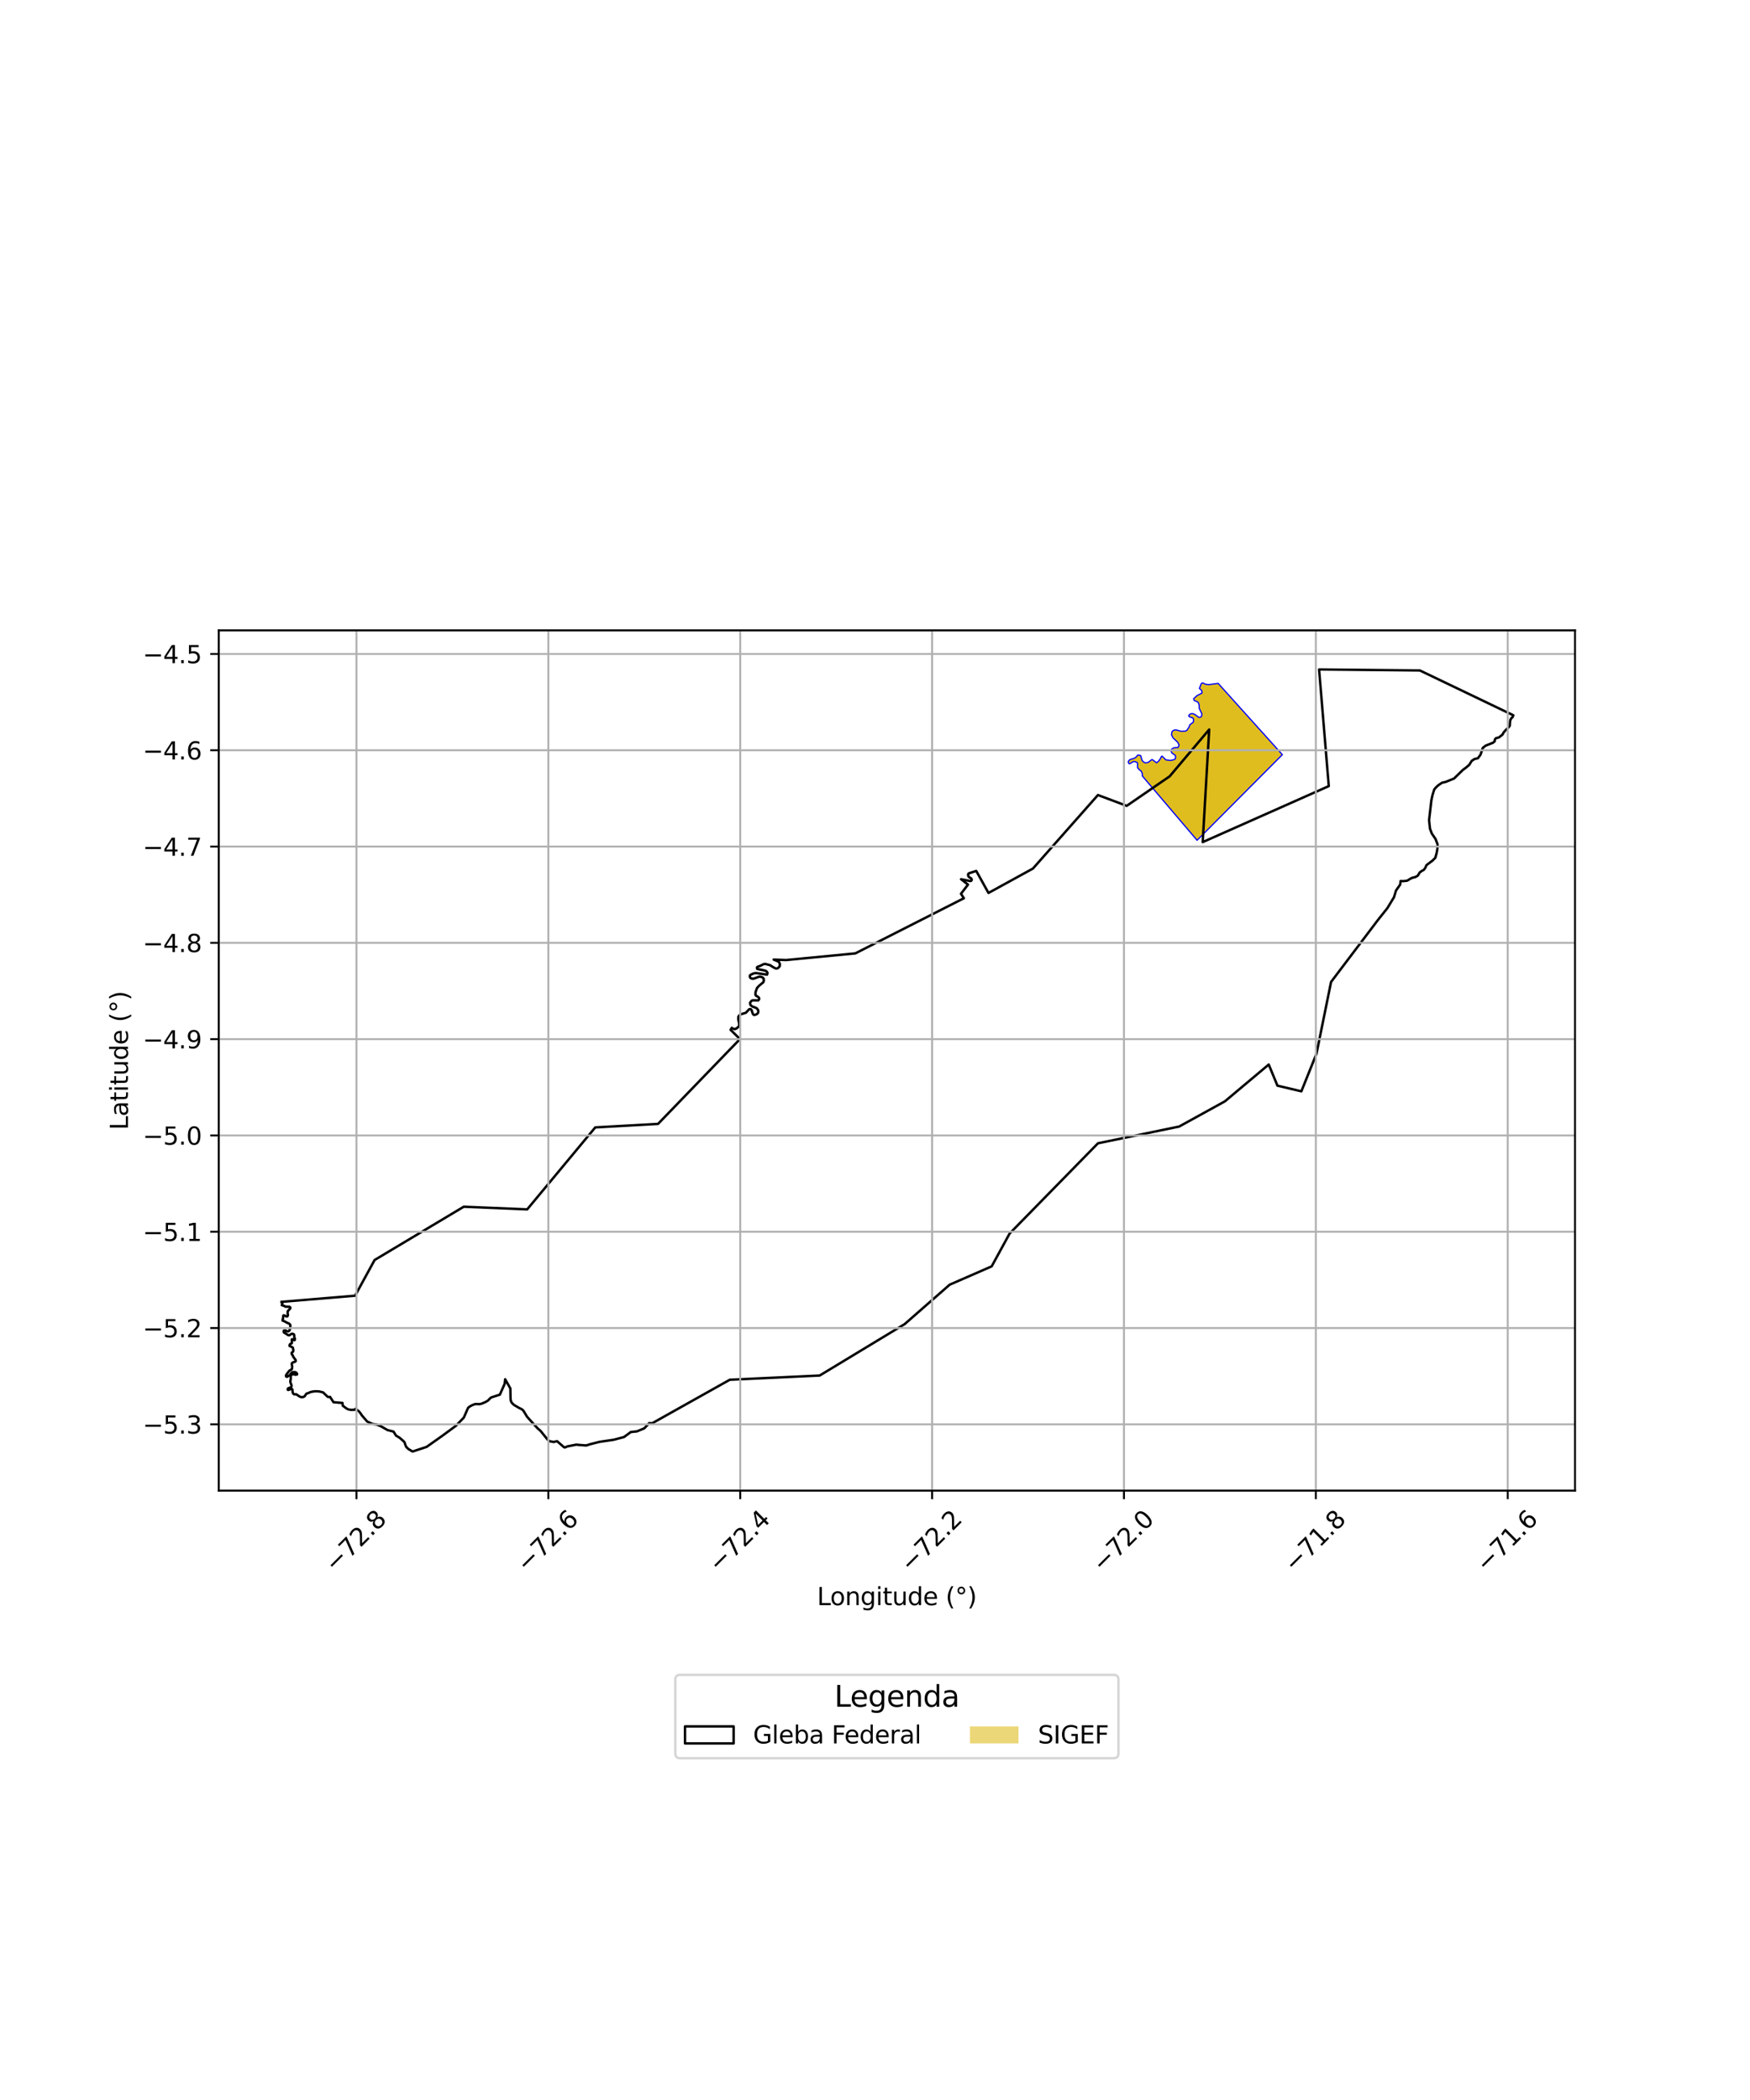 <?xml version="1.0" encoding="utf-8" standalone="no"?>
<!DOCTYPE svg PUBLIC "-//W3C//DTD SVG 1.1//EN"
  "http://www.w3.org/Graphics/SVG/1.1/DTD/svg11.dtd">
<svg xmlns:xlink="http://www.w3.org/1999/xlink" width="720pt" height="864pt" viewBox="0 0 720 864" xmlns="http://www.w3.org/2000/svg" version="1.1">
 <defs>
  <style type="text/css">*{stroke-linejoin: round; stroke-linecap: butt}</style>
 </defs>
 <g id="figure_1">
  <g id="patch_1">
   <path d="M 0 864 
L 720 864 
L 720 0 
L 0 0 
z
" style="fill: #ffffff"/>
  </g>
  <g id="axes_1">
   <g id="patch_2">
    <path d="M 90 613.292 
L 648 613.292 
L 648 259.348 
L 90 259.348 
z
" style="fill: #ffffff"/>
   </g>
   <g id="PatchCollection_1">
    <defs>
     <path id="mc83c82fac4" d="M 494.774 -583.103 
L 495.903 -582.499 
L 497.394 -582.335 
L 501.185 -582.842 
L 527.598 -553.508 
L 492.513 -518.283 
L 469.954 -544.779 
L 470.015 -545.608 
L 469.507 -546.756 
L 468.759 -547.285 
L 468.031 -548.112 
L 468.034 -549.998 
L 467.716 -550.355 
L 466.922 -550.658 
L 466.31 -550.646 
L 465.729 -550.347 
L 465.032 -549.864 
L 464.788 -549.801 
L 464.46 -549.836 
L 464.21 -550.43 
L 464.323 -550.904 
L 464.844 -551.45 
L 465.698 -551.749 
L 466.673 -552.017 
L 467.226 -552.354 
L 468.174 -553.388 
L 469.316 -553.123 
L 469.874 -551.162 
L 470.349 -550.604 
L 471.151 -550.153 
L 472.316 -550.28 
L 473.79 -551.427 
L 474.146 -551.461 
L 475.877 -550.147 
L 476.641 -550.811 
L 477.336 -551.749 
L 477.838 -552.747 
L 478.086 -552.915 
L 479.697 -551.36 
L 481.624 -551.118 
L 483.109 -551.491 
L 483.562 -551.829 
L 483.688 -552.513 
L 483.558 -553.195 
L 482.101 -554.254 
L 481.77 -555.114 
L 482.09 -555.848 
L 482.889 -556.316 
L 484.742 -556.513 
L 485.114 -557.442 
L 484.553 -558.598 
L 482.584 -560.451 
L 481.961 -561.734 
L 482.209 -563.007 
L 482.767 -563.491 
L 483.724 -563.726 
L 485.88 -563.149 
L 487.701 -563.191 
L 488.26 -563.469 
L 489.175 -564.814 
L 489.544 -565.828 
L 490.97 -566.892 
L 491.086 -568.057 
L 490.718 -568.604 
L 489.256 -569.144 
L 489.058 -569.511 
L 489.34 -569.967 
L 489.919 -570.352 
L 490.747 -570.406 
L 491.679 -570.014 
L 493.24 -568.829 
L 494.035 -568.974 
L 494.392 -569.432 
L 494.433 -570.419 
L 493.416 -572.509 
L 493.371 -573.883 
L 493.088 -574.8 
L 492.75 -575.2 
L 491.283 -575.811 
L 491.098 -576.533 
L 492.497 -577.809 
L 494.532 -578.864 
L 494.446 -579.858 
L 493.47 -580.767 
L 494.252 -582.768 
L 494.774 -583.103 
" style="stroke: #0000ff; stroke-width: 0.5"/>
    </defs>
    <g clip-path="url(#p1babfe13f8)">
     <use xlink:href="#mc83c82fac4" x="0" y="864" style="fill: #e0bd1f; stroke: #0000ff; stroke-width: 0.5"/>
    </g>
   </g>
   <g id="PatchCollection_2">
    <path d="M 115.364 535.653 
L 146.099 533.093 
L 154.126 518.399 
L 190.807 496.478 
L 216.901 497.571 
L 244.907 463.85 
L 270.729 462.409 
L 304.448 427.501 
L 300.592 423.717 
L 301.093 422.86 
L 301.463 423.188 
L 301.955 423.351 
L 302.392 423.377 
L 302.964 423.169 
L 303.889 422.409 
L 304.093 422.051 
L 304.144 421.213 
L 303.782 419.497 
L 303.778 418.329 
L 304.172 417.75 
L 304.961 417.266 
L 306.897 416.668 
L 308.202 415.248 
L 308.584 415.136 
L 308.911 415.231 
L 309.172 415.477 
L 309.779 417.234 
L 310.258 417.603 
L 311.083 417.397 
L 311.566 417.103 
L 311.838 416.8 
L 311.96 416.428 
L 311.943 415.631 
L 311.408 414.878 
L 310.888 414.605 
L 309.494 414.088 
L 309.001 413.719 
L 308.713 413.363 
L 308.574 412.649 
L 308.764 412.319 
L 309.239 411.726 
L 309.716 411.559 
L 311.968 411.592 
L 312.321 411.137 
L 312.347 410.821 
L 312.237 410.464 
L 311.799 410.095 
L 310.978 409.603 
L 310.813 409.233 
L 310.85 408.202 
L 311.456 406.495 
L 312.191 405.669 
L 314.109 404.067 
L 314.257 403.352 
L 314.172 402.597 
L 313.692 402.104 
L 312.79 401.805 
L 312.258 401.862 
L 310.119 402.64 
L 309.395 402.647 
L 308.985 402.493 
L 308.671 402.247 
L 308.519 401.977 
L 308.517 401.382 
L 308.857 401.051 
L 310.083 400.469 
L 311.05 400.34 
L 315.571 400.984 
L 315.773 400.282 
L 315.498 399.789 
L 315.129 399.488 
L 314.596 399.298 
L 311.55 398.65 
L 311.442 398.386 
L 311.425 398.032 
L 311.67 397.77 
L 312.733 397.395 
L 314.204 396.661 
L 314.899 396.59 
L 316.867 397.118 
L 318.024 397.883 
L 319.055 398.428 
L 319.506 398.482 
L 319.983 398.37 
L 320.527 397.887 
L 320.812 397.46 
L 320.863 396.58 
L 320.464 395.771 
L 319.862 395.444 
L 318.304 394.804 
L 323.465 394.987 
L 351.899 392.25 
L 396.562 369.564 
L 395.38 367.714 
L 398.265 363.956 
L 395.414 361.737 
L 399.22 362.506 
L 399.593 362.364 
L 399.795 362.112 
L 399.73 361.61 
L 399.511 361.375 
L 398.683 360.861 
L 398.386 360.47 
L 398.289 359.811 
L 398.459 359.418 
L 398.77 359.26 
L 401.657 358.325 
L 406.688 367.388 
L 424.983 357.346 
L 451.726 327.098 
L 463.56 331.546 
L 481.212 319.423 
L 497.495 300.149 
L 494.823 346.474 
L 546.695 323.434 
L 542.714 275.436 
L 584.182 275.848 
L 622.636 294.295 
L 622.326 295.068 
L 621.786 295.531 
L 621.399 296.226 
L 621.242 297.232 
L 621.16 298.626 
L 620.62 299.321 
L 619.463 300.4 
L 618.613 301.404 
L 618.149 302.254 
L 616.684 303.41 
L 615.453 303.715 
L 614.99 304.333 
L 614.988 304.952 
L 614.293 305.569 
L 611.214 306.796 
L 610.058 307.721 
L 609.125 310.505 
L 608.043 311.972 
L 606.659 312.276 
L 605.503 313.046 
L 604.497 314.669 
L 603.34 315.671 
L 601.799 316.826 
L 598.25 320.297 
L 594.862 321.678 
L 593.246 322.059 
L 591.782 323.06 
L 590.779 323.985 
L 590.084 324.834 
L 589.384 327.076 
L 588.914 329.242 
L 587.961 337.445 
L 588.332 340.931 
L 589.093 342.947 
L 590.622 345.198 
L 591.459 347.369 
L 591.375 349.304 
L 591.061 351.006 
L 590.516 352.94 
L 589.435 354.019 
L 586.891 355.945 
L 586.425 357.027 
L 585.807 357.876 
L 584.959 358.337 
L 584.111 358.953 
L 583.337 360.267 
L 582.413 360.805 
L 580.951 361.186 
L 580.334 361.494 
L 578.947 362.34 
L 577.369 362.522 
L 576.256 362.484 
L 576.067 363.944 
L 574.362 366.387 
L 573.539 369.119 
L 570.818 373.619 
L 566.966 378.449 
L 547.632 404.011 
L 541.636 433.531 
L 535.418 449.001 
L 525.575 446.673 
L 521.994 437.98 
L 503.973 453.11 
L 485.142 463.493 
L 451.736 470.378 
L 415.371 507.532 
L 408.008 521.012 
L 390.72 528.56 
L 372.189 544.788 
L 337.249 565.931 
L 300.253 567.673 
L 268.326 585.574 
L 267.091 585.512 
L 265.07 587.665 
L 262.035 588.915 
L 259.547 589.17 
L 256.74 591.234 
L 252.554 592.347 
L 246.634 593.221 
L 242.737 594.214 
L 241.199 594.706 
L 238.416 594.504 
L 237.112 594.367 
L 233.403 595.095 
L 232.45 595.533 
L 232.116 595.475 
L 231.268 594.754 
L 229.244 592.975 
L 228.821 593.018 
L 227.846 593.267 
L 226.305 593.008 
L 225.682 592.701 
L 225.154 592.12 
L 222.409 588.72 
L 221.2 587.675 
L 220.094 586.488 
L 216.871 582.911 
L 215.345 580.4 
L 214.685 579.799 
L 213.6 579.28 
L 211.553 578.077 
L 210.756 577.373 
L 210.397 576.875 
L 210.134 576.171 
L 210.053 575.393 
L 209.974 571.238 
L 207.835 567.456 
L 207.64 569.317 
L 205.659 573.801 
L 202.608 574.781 
L 202.025 574.986 
L 201.495 575.462 
L 200.769 576.236 
L 199.803 576.807 
L 198.122 577.532 
L 197.249 577.709 
L 195.585 577.642 
L 194.234 578.136 
L 193.187 578.73 
L 192.56 579.269 
L 190.837 583.228 
L 187.552 586.629 
L 181.923 590.771 
L 175.525 595.292 
L 169.732 597.204 
L 167.951 596.114 
L 167.13 595.275 
L 166.727 594.344 
L 166.488 593.482 
L 166.047 592.96 
L 164.499 591.604 
L 163.428 590.92 
L 162.965 590.697 
L 161.917 589.007 
L 159.404 588.357 
L 156.943 586.935 
L 154.921 586.068 
L 153.283 585.854 
L 151.403 585.024 
L 150.987 584.764 
L 148.83 582.272 
L 148.653 581.948 
L 147.937 580.982 
L 147.592 580.594 
L 146.275 579.62 
L 145.803 580.063 
L 145.355 580.028 
L 144.481 580.081 
L 143.279 579.858 
L 142.541 579.481 
L 141.364 578.6 
L 141.021 578.366 
L 140.919 577.223 
L 137.207 576.906 
L 135.981 575.012 
L 135.799 574.709 
L 135.024 574.781 
L 134.599 574.482 
L 132.95 572.889 
L 132.217 572.694 
L 131.208 572.461 
L 129.69 572.411 
L 128.547 572.55 
L 127.676 572.763 
L 127.037 573.072 
L 126.102 573.367 
L 125.646 573.977 
L 125.336 574.481 
L 124.758 574.775 
L 124.234 574.841 
L 123.767 574.786 
L 123.31 574.597 
L 121.887 573.652 
L 121.023 573.67 
L 120.628 573.351 
L 120.445 572.986 
L 120.321 572.117 
L 120.365 571.811 
L 120.197 571.522 
L 119.711 571.326 
L 119.289 571.647 
L 118.593 571.873 
L 118.392 571.772 
L 118.378 571.467 
L 118.484 571.259 
L 118.74 571.1 
L 119.679 570.792 
L 119.966 570.348 
L 119.949 569.982 
L 119.475 568.702 
L 119.443 568.291 
L 119.608 567.512 
L 119.663 566.124 
L 119.874 565.65 
L 120.404 565.435 
L 121.011 565.448 
L 121.542 565.614 
L 122.193 565.505 
L 122.223 565.23 
L 121.888 564.743 
L 121.569 564.577 
L 121.14 564.502 
L 120.265 564.566 
L 120.004 564.75 
L 119.102 565.882 
L 118.073 566.465 
L 117.8 566.39 
L 117.647 566.146 
L 117.752 565.673 
L 118.597 564.495 
L 119.125 563.883 
L 119.927 563.469 
L 120.139 563.132 
L 120.226 562.232 
L 120.01 561.089 
L 120.206 560.722 
L 120.785 560.439 
L 121.342 560.275 
L 121.674 560 
L 121.689 559.756 
L 121.536 559.421 
L 120.622 558.173 
L 120.484 557.731 
L 119.966 557 
L 120.01 556.543 
L 120.449 556.236 
L 120.645 555.915 
L 120.689 555.488 
L 120.473 554.451 
L 119.881 554.087 
L 119.167 553.8 
L 119.106 553.556 
L 119.286 553.082 
L 119.498 552.929 
L 120.073 552.652 
L 120.083 551.035 
L 120.325 550.989 
L 120.522 551.064 
L 121.055 551.394 
L 121.251 551.336 
L 121.355 550.817 
L 121.096 550.223 
L 121.032 549.247 
L 120.849 548.928 
L 120.196 548.701 
L 119.772 548.885 
L 119.092 549.361 
L 118.682 549.377 
L 116.768 548.179 
L 116.69 547.63 
L 116.811 547.462 
L 117.22 547.353 
L 117.539 547.444 
L 117.979 547.698 
L 118.495 547.761 
L 118.828 547.668 
L 119.19 547.209 
L 119.488 545.546 
L 119.396 545.088 
L 119.152 544.738 
L 118.772 544.48 
L 118.15 544.238 
L 116.768 543.495 
L 116.263 543.349 
L 116.28 542.856 
L 116.427 542.585 
L 116.548 541.284 
L 116.654 541.177 
L 117.169 541.252 
L 117.686 541.585 
L 118.141 541.645 
L 118.413 541.339 
L 118.441 540.79 
L 118.349 540.454 
L 118.376 539.463 
L 119.056 538.759 
L 119.464 538.223 
L 119.432 537.918 
L 119.235 537.736 
L 118.961 537.645 
L 117.384 537.609 
L 117.065 537.347 
L 115.943 536.981 
L 116.214 536.096 
L 115.899 535.744 
L 115.364 535.653 
L 115.364 535.653 
" clip-path="url(#p1babfe13f8)" style="fill: none; stroke: #000000"/>
   </g>
   <g id="matplotlib.axis_1">
    <g id="xtick_1">
     <g id="line2d_1">
      <path d="M 146.655 613.292 
L 146.655 259.348 
" clip-path="url(#p1babfe13f8)" style="fill: none; stroke: #b0b0b0; stroke-width: 0.8; stroke-linecap: square"/>
     </g>
     <g id="line2d_2">
      <defs>
       <path id="m5944010291" d="M 0 0 
L 0 3.5 
" style="stroke: #000000; stroke-width: 0.8"/>
      </defs>
      <g>
       <use xlink:href="#m5944010291" x="146.655" y="613.292" style="stroke: #000000; stroke-width: 0.8"/>
      </g>
     </g>
     <g id="text_1">
      <!-- −72.8 -->
      <g transform="translate(137.771 647.335) rotate(-45) scale(0.1 -0.1)">
       <defs>
        <path id="DejaVuSans-2212" d="M 678 2272 
L 4684 2272 
L 4684 1741 
L 678 1741 
L 678 2272 
z
" transform="scale(0.016)"/>
        <path id="DejaVuSans-37" d="M 525 4666 
L 3525 4666 
L 3525 4397 
L 1831 0 
L 1172 0 
L 2766 4134 
L 525 4134 
L 525 4666 
z
" transform="scale(0.016)"/>
        <path id="DejaVuSans-32" d="M 1228 531 
L 3431 531 
L 3431 0 
L 469 0 
L 469 531 
Q 828 903 1448 1529 
Q 2069 2156 2228 2338 
Q 2531 2678 2651 2914 
Q 2772 3150 2772 3378 
Q 2772 3750 2511 3984 
Q 2250 4219 1831 4219 
Q 1534 4219 1204 4116 
Q 875 4013 500 3803 
L 500 4441 
Q 881 4594 1212 4672 
Q 1544 4750 1819 4750 
Q 2544 4750 2975 4387 
Q 3406 4025 3406 3419 
Q 3406 3131 3298 2873 
Q 3191 2616 2906 2266 
Q 2828 2175 2409 1742 
Q 1991 1309 1228 531 
z
" transform="scale(0.016)"/>
        <path id="DejaVuSans-2e" d="M 684 794 
L 1344 794 
L 1344 0 
L 684 0 
L 684 794 
z
" transform="scale(0.016)"/>
        <path id="DejaVuSans-38" d="M 2034 2216 
Q 1584 2216 1326 1975 
Q 1069 1734 1069 1313 
Q 1069 891 1326 650 
Q 1584 409 2034 409 
Q 2484 409 2743 651 
Q 3003 894 3003 1313 
Q 3003 1734 2745 1975 
Q 2488 2216 2034 2216 
z
M 1403 2484 
Q 997 2584 770 2862 
Q 544 3141 544 3541 
Q 544 4100 942 4425 
Q 1341 4750 2034 4750 
Q 2731 4750 3128 4425 
Q 3525 4100 3525 3541 
Q 3525 3141 3298 2862 
Q 3072 2584 2669 2484 
Q 3125 2378 3379 2068 
Q 3634 1759 3634 1313 
Q 3634 634 3220 271 
Q 2806 -91 2034 -91 
Q 1263 -91 848 271 
Q 434 634 434 1313 
Q 434 1759 690 2068 
Q 947 2378 1403 2484 
z
M 1172 3481 
Q 1172 3119 1398 2916 
Q 1625 2713 2034 2713 
Q 2441 2713 2670 2916 
Q 2900 3119 2900 3481 
Q 2900 3844 2670 4047 
Q 2441 4250 2034 4250 
Q 1625 4250 1398 4047 
Q 1172 3844 1172 3481 
z
" transform="scale(0.016)"/>
       </defs>
       <use xlink:href="#DejaVuSans-2212"/>
       <use xlink:href="#DejaVuSans-37" transform="translate(83.789 0)"/>
       <use xlink:href="#DejaVuSans-32" transform="translate(147.412 0)"/>
       <use xlink:href="#DejaVuSans-2e" transform="translate(211.035 0)"/>
       <use xlink:href="#DejaVuSans-38" transform="translate(242.822 0)"/>
      </g>
     </g>
    </g>
    <g id="xtick_2">
     <g id="line2d_3">
      <path d="M 225.6 613.292 
L 225.6 259.348 
" clip-path="url(#p1babfe13f8)" style="fill: none; stroke: #b0b0b0; stroke-width: 0.8; stroke-linecap: square"/>
     </g>
     <g id="line2d_4">
      <g>
       <use xlink:href="#m5944010291" x="225.6" y="613.292" style="stroke: #000000; stroke-width: 0.8"/>
      </g>
     </g>
     <g id="text_2">
      <!-- −72.6 -->
      <g transform="translate(216.717 647.335) rotate(-45) scale(0.1 -0.1)">
       <defs>
        <path id="DejaVuSans-36" d="M 2113 2584 
Q 1688 2584 1439 2293 
Q 1191 2003 1191 1497 
Q 1191 994 1439 701 
Q 1688 409 2113 409 
Q 2538 409 2786 701 
Q 3034 994 3034 1497 
Q 3034 2003 2786 2293 
Q 2538 2584 2113 2584 
z
M 3366 4563 
L 3366 3988 
Q 3128 4100 2886 4159 
Q 2644 4219 2406 4219 
Q 1781 4219 1451 3797 
Q 1122 3375 1075 2522 
Q 1259 2794 1537 2939 
Q 1816 3084 2150 3084 
Q 2853 3084 3261 2657 
Q 3669 2231 3669 1497 
Q 3669 778 3244 343 
Q 2819 -91 2113 -91 
Q 1303 -91 875 529 
Q 447 1150 447 2328 
Q 447 3434 972 4092 
Q 1497 4750 2381 4750 
Q 2619 4750 2861 4703 
Q 3103 4656 3366 4563 
z
" transform="scale(0.016)"/>
       </defs>
       <use xlink:href="#DejaVuSans-2212"/>
       <use xlink:href="#DejaVuSans-37" transform="translate(83.789 0)"/>
       <use xlink:href="#DejaVuSans-32" transform="translate(147.412 0)"/>
       <use xlink:href="#DejaVuSans-2e" transform="translate(211.035 0)"/>
       <use xlink:href="#DejaVuSans-36" transform="translate(242.822 0)"/>
      </g>
     </g>
    </g>
    <g id="xtick_3">
     <g id="line2d_5">
      <path d="M 304.546 613.292 
L 304.546 259.348 
" clip-path="url(#p1babfe13f8)" style="fill: none; stroke: #b0b0b0; stroke-width: 0.8; stroke-linecap: square"/>
     </g>
     <g id="line2d_6">
      <g>
       <use xlink:href="#m5944010291" x="304.546" y="613.292" style="stroke: #000000; stroke-width: 0.8"/>
      </g>
     </g>
     <g id="text_3">
      <!-- −72.4 -->
      <g transform="translate(295.662 647.335) rotate(-45) scale(0.1 -0.1)">
       <defs>
        <path id="DejaVuSans-34" d="M 2419 4116 
L 825 1625 
L 2419 1625 
L 2419 4116 
z
M 2253 4666 
L 3047 4666 
L 3047 1625 
L 3713 1625 
L 3713 1100 
L 3047 1100 
L 3047 0 
L 2419 0 
L 2419 1100 
L 313 1100 
L 313 1709 
L 2253 4666 
z
" transform="scale(0.016)"/>
       </defs>
       <use xlink:href="#DejaVuSans-2212"/>
       <use xlink:href="#DejaVuSans-37" transform="translate(83.789 0)"/>
       <use xlink:href="#DejaVuSans-32" transform="translate(147.412 0)"/>
       <use xlink:href="#DejaVuSans-2e" transform="translate(211.035 0)"/>
       <use xlink:href="#DejaVuSans-34" transform="translate(242.822 0)"/>
      </g>
     </g>
    </g>
    <g id="xtick_4">
     <g id="line2d_7">
      <path d="M 383.492 613.292 
L 383.492 259.348 
" clip-path="url(#p1babfe13f8)" style="fill: none; stroke: #b0b0b0; stroke-width: 0.8; stroke-linecap: square"/>
     </g>
     <g id="line2d_8">
      <g>
       <use xlink:href="#m5944010291" x="383.492" y="613.292" style="stroke: #000000; stroke-width: 0.8"/>
      </g>
     </g>
     <g id="text_4">
      <!-- −72.2 -->
      <g transform="translate(374.608 647.335) rotate(-45) scale(0.1 -0.1)">
       <use xlink:href="#DejaVuSans-2212"/>
       <use xlink:href="#DejaVuSans-37" transform="translate(83.789 0)"/>
       <use xlink:href="#DejaVuSans-32" transform="translate(147.412 0)"/>
       <use xlink:href="#DejaVuSans-2e" transform="translate(211.035 0)"/>
       <use xlink:href="#DejaVuSans-32" transform="translate(242.822 0)"/>
      </g>
     </g>
    </g>
    <g id="xtick_5">
     <g id="line2d_9">
      <path d="M 462.437 613.292 
L 462.437 259.348 
" clip-path="url(#p1babfe13f8)" style="fill: none; stroke: #b0b0b0; stroke-width: 0.8; stroke-linecap: square"/>
     </g>
     <g id="line2d_10">
      <g>
       <use xlink:href="#m5944010291" x="462.437" y="613.292" style="stroke: #000000; stroke-width: 0.8"/>
      </g>
     </g>
     <g id="text_5">
      <!-- −72.0 -->
      <g transform="translate(453.554 647.335) rotate(-45) scale(0.1 -0.1)">
       <defs>
        <path id="DejaVuSans-30" d="M 2034 4250 
Q 1547 4250 1301 3770 
Q 1056 3291 1056 2328 
Q 1056 1369 1301 889 
Q 1547 409 2034 409 
Q 2525 409 2770 889 
Q 3016 1369 3016 2328 
Q 3016 3291 2770 3770 
Q 2525 4250 2034 4250 
z
M 2034 4750 
Q 2819 4750 3233 4129 
Q 3647 3509 3647 2328 
Q 3647 1150 3233 529 
Q 2819 -91 2034 -91 
Q 1250 -91 836 529 
Q 422 1150 422 2328 
Q 422 3509 836 4129 
Q 1250 4750 2034 4750 
z
" transform="scale(0.016)"/>
       </defs>
       <use xlink:href="#DejaVuSans-2212"/>
       <use xlink:href="#DejaVuSans-37" transform="translate(83.789 0)"/>
       <use xlink:href="#DejaVuSans-32" transform="translate(147.412 0)"/>
       <use xlink:href="#DejaVuSans-2e" transform="translate(211.035 0)"/>
       <use xlink:href="#DejaVuSans-30" transform="translate(242.822 0)"/>
      </g>
     </g>
    </g>
    <g id="xtick_6">
     <g id="line2d_11">
      <path d="M 541.383 613.292 
L 541.383 259.348 
" clip-path="url(#p1babfe13f8)" style="fill: none; stroke: #b0b0b0; stroke-width: 0.8; stroke-linecap: square"/>
     </g>
     <g id="line2d_12">
      <g>
       <use xlink:href="#m5944010291" x="541.383" y="613.292" style="stroke: #000000; stroke-width: 0.8"/>
      </g>
     </g>
     <g id="text_6">
      <!-- −71.8 -->
      <g transform="translate(532.499 647.335) rotate(-45) scale(0.1 -0.1)">
       <defs>
        <path id="DejaVuSans-31" d="M 794 531 
L 1825 531 
L 1825 4091 
L 703 3866 
L 703 4441 
L 1819 4666 
L 2450 4666 
L 2450 531 
L 3481 531 
L 3481 0 
L 794 0 
L 794 531 
z
" transform="scale(0.016)"/>
       </defs>
       <use xlink:href="#DejaVuSans-2212"/>
       <use xlink:href="#DejaVuSans-37" transform="translate(83.789 0)"/>
       <use xlink:href="#DejaVuSans-31" transform="translate(147.412 0)"/>
       <use xlink:href="#DejaVuSans-2e" transform="translate(211.035 0)"/>
       <use xlink:href="#DejaVuSans-38" transform="translate(242.822 0)"/>
      </g>
     </g>
    </g>
    <g id="xtick_7">
     <g id="line2d_13">
      <path d="M 620.328 613.292 
L 620.328 259.348 
" clip-path="url(#p1babfe13f8)" style="fill: none; stroke: #b0b0b0; stroke-width: 0.8; stroke-linecap: square"/>
     </g>
     <g id="line2d_14">
      <g>
       <use xlink:href="#m5944010291" x="620.328" y="613.292" style="stroke: #000000; stroke-width: 0.8"/>
      </g>
     </g>
     <g id="text_7">
      <!-- −71.6 -->
      <g transform="translate(611.445 647.335) rotate(-45) scale(0.1 -0.1)">
       <use xlink:href="#DejaVuSans-2212"/>
       <use xlink:href="#DejaVuSans-37" transform="translate(83.789 0)"/>
       <use xlink:href="#DejaVuSans-31" transform="translate(147.412 0)"/>
       <use xlink:href="#DejaVuSans-2e" transform="translate(211.035 0)"/>
       <use xlink:href="#DejaVuSans-36" transform="translate(242.822 0)"/>
      </g>
     </g>
    </g>
    <g id="text_8">
     <!-- Longitude (°) -->
     <g transform="translate(336.14 660.404) scale(0.1 -0.1)">
      <defs>
       <path id="DejaVuSans-4c" d="M 628 4666 
L 1259 4666 
L 1259 531 
L 3531 531 
L 3531 0 
L 628 0 
L 628 4666 
z
" transform="scale(0.016)"/>
       <path id="DejaVuSans-6f" d="M 1959 3097 
Q 1497 3097 1228 2736 
Q 959 2375 959 1747 
Q 959 1119 1226 758 
Q 1494 397 1959 397 
Q 2419 397 2687 759 
Q 2956 1122 2956 1747 
Q 2956 2369 2687 2733 
Q 2419 3097 1959 3097 
z
M 1959 3584 
Q 2709 3584 3137 3096 
Q 3566 2609 3566 1747 
Q 3566 888 3137 398 
Q 2709 -91 1959 -91 
Q 1206 -91 779 398 
Q 353 888 353 1747 
Q 353 2609 779 3096 
Q 1206 3584 1959 3584 
z
" transform="scale(0.016)"/>
       <path id="DejaVuSans-6e" d="M 3513 2113 
L 3513 0 
L 2938 0 
L 2938 2094 
Q 2938 2591 2744 2837 
Q 2550 3084 2163 3084 
Q 1697 3084 1428 2787 
Q 1159 2491 1159 1978 
L 1159 0 
L 581 0 
L 581 3500 
L 1159 3500 
L 1159 2956 
Q 1366 3272 1645 3428 
Q 1925 3584 2291 3584 
Q 2894 3584 3203 3211 
Q 3513 2838 3513 2113 
z
" transform="scale(0.016)"/>
       <path id="DejaVuSans-67" d="M 2906 1791 
Q 2906 2416 2648 2759 
Q 2391 3103 1925 3103 
Q 1463 3103 1205 2759 
Q 947 2416 947 1791 
Q 947 1169 1205 825 
Q 1463 481 1925 481 
Q 2391 481 2648 825 
Q 2906 1169 2906 1791 
z
M 3481 434 
Q 3481 -459 3084 -895 
Q 2688 -1331 1869 -1331 
Q 1566 -1331 1297 -1286 
Q 1028 -1241 775 -1147 
L 775 -588 
Q 1028 -725 1275 -790 
Q 1522 -856 1778 -856 
Q 2344 -856 2625 -561 
Q 2906 -266 2906 331 
L 2906 616 
Q 2728 306 2450 153 
Q 2172 0 1784 0 
Q 1141 0 747 490 
Q 353 981 353 1791 
Q 353 2603 747 3093 
Q 1141 3584 1784 3584 
Q 2172 3584 2450 3431 
Q 2728 3278 2906 2969 
L 2906 3500 
L 3481 3500 
L 3481 434 
z
" transform="scale(0.016)"/>
       <path id="DejaVuSans-69" d="M 603 3500 
L 1178 3500 
L 1178 0 
L 603 0 
L 603 3500 
z
M 603 4863 
L 1178 4863 
L 1178 4134 
L 603 4134 
L 603 4863 
z
" transform="scale(0.016)"/>
       <path id="DejaVuSans-74" d="M 1172 4494 
L 1172 3500 
L 2356 3500 
L 2356 3053 
L 1172 3053 
L 1172 1153 
Q 1172 725 1289 603 
Q 1406 481 1766 481 
L 2356 481 
L 2356 0 
L 1766 0 
Q 1100 0 847 248 
Q 594 497 594 1153 
L 594 3053 
L 172 3053 
L 172 3500 
L 594 3500 
L 594 4494 
L 1172 4494 
z
" transform="scale(0.016)"/>
       <path id="DejaVuSans-75" d="M 544 1381 
L 544 3500 
L 1119 3500 
L 1119 1403 
Q 1119 906 1312 657 
Q 1506 409 1894 409 
Q 2359 409 2629 706 
Q 2900 1003 2900 1516 
L 2900 3500 
L 3475 3500 
L 3475 0 
L 2900 0 
L 2900 538 
Q 2691 219 2414 64 
Q 2138 -91 1772 -91 
Q 1169 -91 856 284 
Q 544 659 544 1381 
z
M 1991 3584 
L 1991 3584 
z
" transform="scale(0.016)"/>
       <path id="DejaVuSans-64" d="M 2906 2969 
L 2906 4863 
L 3481 4863 
L 3481 0 
L 2906 0 
L 2906 525 
Q 2725 213 2448 61 
Q 2172 -91 1784 -91 
Q 1150 -91 751 415 
Q 353 922 353 1747 
Q 353 2572 751 3078 
Q 1150 3584 1784 3584 
Q 2172 3584 2448 3432 
Q 2725 3281 2906 2969 
z
M 947 1747 
Q 947 1113 1208 752 
Q 1469 391 1925 391 
Q 2381 391 2643 752 
Q 2906 1113 2906 1747 
Q 2906 2381 2643 2742 
Q 2381 3103 1925 3103 
Q 1469 3103 1208 2742 
Q 947 2381 947 1747 
z
" transform="scale(0.016)"/>
       <path id="DejaVuSans-65" d="M 3597 1894 
L 3597 1613 
L 953 1613 
Q 991 1019 1311 708 
Q 1631 397 2203 397 
Q 2534 397 2845 478 
Q 3156 559 3463 722 
L 3463 178 
Q 3153 47 2828 -22 
Q 2503 -91 2169 -91 
Q 1331 -91 842 396 
Q 353 884 353 1716 
Q 353 2575 817 3079 
Q 1281 3584 2069 3584 
Q 2775 3584 3186 3129 
Q 3597 2675 3597 1894 
z
M 3022 2063 
Q 3016 2534 2758 2815 
Q 2500 3097 2075 3097 
Q 1594 3097 1305 2825 
Q 1016 2553 972 2059 
L 3022 2063 
z
" transform="scale(0.016)"/>
       <path id="DejaVuSans-20" transform="scale(0.016)"/>
       <path id="DejaVuSans-28" d="M 1984 4856 
Q 1566 4138 1362 3434 
Q 1159 2731 1159 2009 
Q 1159 1288 1364 580 
Q 1569 -128 1984 -844 
L 1484 -844 
Q 1016 -109 783 600 
Q 550 1309 550 2009 
Q 550 2706 781 3412 
Q 1013 4119 1484 4856 
L 1984 4856 
z
" transform="scale(0.016)"/>
       <path id="DejaVuSans-b0" d="M 1600 4347 
Q 1350 4347 1178 4173 
Q 1006 4000 1006 3750 
Q 1006 3503 1178 3333 
Q 1350 3163 1600 3163 
Q 1850 3163 2022 3333 
Q 2194 3503 2194 3750 
Q 2194 3997 2020 4172 
Q 1847 4347 1600 4347 
z
M 1600 4750 
Q 1800 4750 1984 4673 
Q 2169 4597 2303 4453 
Q 2447 4313 2519 4134 
Q 2591 3956 2591 3750 
Q 2591 3338 2302 3052 
Q 2013 2766 1594 2766 
Q 1172 2766 890 3047 
Q 609 3328 609 3750 
Q 609 4169 896 4459 
Q 1184 4750 1600 4750 
z
" transform="scale(0.016)"/>
       <path id="DejaVuSans-29" d="M 513 4856 
L 1013 4856 
Q 1481 4119 1714 3412 
Q 1947 2706 1947 2009 
Q 1947 1309 1714 600 
Q 1481 -109 1013 -844 
L 513 -844 
Q 928 -128 1133 580 
Q 1338 1288 1338 2009 
Q 1338 2731 1133 3434 
Q 928 4138 513 4856 
z
" transform="scale(0.016)"/>
      </defs>
      <use xlink:href="#DejaVuSans-4c"/>
      <use xlink:href="#DejaVuSans-6f" transform="translate(53.963 0)"/>
      <use xlink:href="#DejaVuSans-6e" transform="translate(115.145 0)"/>
      <use xlink:href="#DejaVuSans-67" transform="translate(178.523 0)"/>
      <use xlink:href="#DejaVuSans-69" transform="translate(242 0)"/>
      <use xlink:href="#DejaVuSans-74" transform="translate(269.783 0)"/>
      <use xlink:href="#DejaVuSans-75" transform="translate(308.992 0)"/>
      <use xlink:href="#DejaVuSans-64" transform="translate(372.371 0)"/>
      <use xlink:href="#DejaVuSans-65" transform="translate(435.848 0)"/>
      <use xlink:href="#DejaVuSans-20" transform="translate(497.371 0)"/>
      <use xlink:href="#DejaVuSans-28" transform="translate(529.158 0)"/>
      <use xlink:href="#DejaVuSans-b0" transform="translate(568.172 0)"/>
      <use xlink:href="#DejaVuSans-29" transform="translate(618.172 0)"/>
     </g>
    </g>
   </g>
   <g id="matplotlib.axis_2">
    <g id="ytick_1">
     <g id="line2d_15">
      <path d="M 90 586.011 
L 648 586.011 
" clip-path="url(#p1babfe13f8)" style="fill: none; stroke: #b0b0b0; stroke-width: 0.8; stroke-linecap: square"/>
     </g>
     <g id="line2d_16">
      <defs>
       <path id="m95db8a6bce" d="M 0 0 
L -3.5 0 
" style="stroke: #000000; stroke-width: 0.8"/>
      </defs>
      <g>
       <use xlink:href="#m95db8a6bce" x="90" y="586.011" style="stroke: #000000; stroke-width: 0.8"/>
      </g>
     </g>
     <g id="text_9">
      <!-- −5.3 -->
      <g transform="translate(58.717 589.81) scale(0.1 -0.1)">
       <defs>
        <path id="DejaVuSans-35" d="M 691 4666 
L 3169 4666 
L 3169 4134 
L 1269 4134 
L 1269 2991 
Q 1406 3038 1543 3061 
Q 1681 3084 1819 3084 
Q 2600 3084 3056 2656 
Q 3513 2228 3513 1497 
Q 3513 744 3044 326 
Q 2575 -91 1722 -91 
Q 1428 -91 1123 -41 
Q 819 9 494 109 
L 494 744 
Q 775 591 1075 516 
Q 1375 441 1709 441 
Q 2250 441 2565 725 
Q 2881 1009 2881 1497 
Q 2881 1984 2565 2268 
Q 2250 2553 1709 2553 
Q 1456 2553 1204 2497 
Q 953 2441 691 2322 
L 691 4666 
z
" transform="scale(0.016)"/>
        <path id="DejaVuSans-33" d="M 2597 2516 
Q 3050 2419 3304 2112 
Q 3559 1806 3559 1356 
Q 3559 666 3084 287 
Q 2609 -91 1734 -91 
Q 1441 -91 1130 -33 
Q 819 25 488 141 
L 488 750 
Q 750 597 1062 519 
Q 1375 441 1716 441 
Q 2309 441 2620 675 
Q 2931 909 2931 1356 
Q 2931 1769 2642 2001 
Q 2353 2234 1838 2234 
L 1294 2234 
L 1294 2753 
L 1863 2753 
Q 2328 2753 2575 2939 
Q 2822 3125 2822 3475 
Q 2822 3834 2567 4026 
Q 2313 4219 1838 4219 
Q 1578 4219 1281 4162 
Q 984 4106 628 3988 
L 628 4550 
Q 988 4650 1302 4700 
Q 1616 4750 1894 4750 
Q 2613 4750 3031 4423 
Q 3450 4097 3450 3541 
Q 3450 3153 3228 2886 
Q 3006 2619 2597 2516 
z
" transform="scale(0.016)"/>
       </defs>
       <use xlink:href="#DejaVuSans-2212"/>
       <use xlink:href="#DejaVuSans-35" transform="translate(83.789 0)"/>
       <use xlink:href="#DejaVuSans-2e" transform="translate(147.412 0)"/>
       <use xlink:href="#DejaVuSans-33" transform="translate(179.199 0)"/>
      </g>
     </g>
    </g>
    <g id="ytick_2">
     <g id="line2d_17">
      <path d="M 90 546.392 
L 648 546.392 
" clip-path="url(#p1babfe13f8)" style="fill: none; stroke: #b0b0b0; stroke-width: 0.8; stroke-linecap: square"/>
     </g>
     <g id="line2d_18">
      <g>
       <use xlink:href="#m95db8a6bce" x="90" y="546.392" style="stroke: #000000; stroke-width: 0.8"/>
      </g>
     </g>
     <g id="text_10">
      <!-- −5.2 -->
      <g transform="translate(58.717 550.191) scale(0.1 -0.1)">
       <use xlink:href="#DejaVuSans-2212"/>
       <use xlink:href="#DejaVuSans-35" transform="translate(83.789 0)"/>
       <use xlink:href="#DejaVuSans-2e" transform="translate(147.412 0)"/>
       <use xlink:href="#DejaVuSans-32" transform="translate(179.199 0)"/>
      </g>
     </g>
    </g>
    <g id="ytick_3">
     <g id="line2d_19">
      <path d="M 90 506.773 
L 648 506.773 
" clip-path="url(#p1babfe13f8)" style="fill: none; stroke: #b0b0b0; stroke-width: 0.8; stroke-linecap: square"/>
     </g>
     <g id="line2d_20">
      <g>
       <use xlink:href="#m95db8a6bce" x="90" y="506.773" style="stroke: #000000; stroke-width: 0.8"/>
      </g>
     </g>
     <g id="text_11">
      <!-- −5.1 -->
      <g transform="translate(58.717 510.572) scale(0.1 -0.1)">
       <use xlink:href="#DejaVuSans-2212"/>
       <use xlink:href="#DejaVuSans-35" transform="translate(83.789 0)"/>
       <use xlink:href="#DejaVuSans-2e" transform="translate(147.412 0)"/>
       <use xlink:href="#DejaVuSans-31" transform="translate(179.199 0)"/>
      </g>
     </g>
    </g>
    <g id="ytick_4">
     <g id="line2d_21">
      <path d="M 90 467.154 
L 648 467.154 
" clip-path="url(#p1babfe13f8)" style="fill: none; stroke: #b0b0b0; stroke-width: 0.8; stroke-linecap: square"/>
     </g>
     <g id="line2d_22">
      <g>
       <use xlink:href="#m95db8a6bce" x="90" y="467.154" style="stroke: #000000; stroke-width: 0.8"/>
      </g>
     </g>
     <g id="text_12">
      <!-- −5.0 -->
      <g transform="translate(58.717 470.953) scale(0.1 -0.1)">
       <use xlink:href="#DejaVuSans-2212"/>
       <use xlink:href="#DejaVuSans-35" transform="translate(83.789 0)"/>
       <use xlink:href="#DejaVuSans-2e" transform="translate(147.412 0)"/>
       <use xlink:href="#DejaVuSans-30" transform="translate(179.199 0)"/>
      </g>
     </g>
    </g>
    <g id="ytick_5">
     <g id="line2d_23">
      <path d="M 90 427.535 
L 648 427.535 
" clip-path="url(#p1babfe13f8)" style="fill: none; stroke: #b0b0b0; stroke-width: 0.8; stroke-linecap: square"/>
     </g>
     <g id="line2d_24">
      <g>
       <use xlink:href="#m95db8a6bce" x="90" y="427.535" style="stroke: #000000; stroke-width: 0.8"/>
      </g>
     </g>
     <g id="text_13">
      <!-- −4.9 -->
      <g transform="translate(58.717 431.334) scale(0.1 -0.1)">
       <defs>
        <path id="DejaVuSans-39" d="M 703 97 
L 703 672 
Q 941 559 1184 500 
Q 1428 441 1663 441 
Q 2288 441 2617 861 
Q 2947 1281 2994 2138 
Q 2813 1869 2534 1725 
Q 2256 1581 1919 1581 
Q 1219 1581 811 2004 
Q 403 2428 403 3163 
Q 403 3881 828 4315 
Q 1253 4750 1959 4750 
Q 2769 4750 3195 4129 
Q 3622 3509 3622 2328 
Q 3622 1225 3098 567 
Q 2575 -91 1691 -91 
Q 1453 -91 1209 -44 
Q 966 3 703 97 
z
M 1959 2075 
Q 2384 2075 2632 2365 
Q 2881 2656 2881 3163 
Q 2881 3666 2632 3958 
Q 2384 4250 1959 4250 
Q 1534 4250 1286 3958 
Q 1038 3666 1038 3163 
Q 1038 2656 1286 2365 
Q 1534 2075 1959 2075 
z
" transform="scale(0.016)"/>
       </defs>
       <use xlink:href="#DejaVuSans-2212"/>
       <use xlink:href="#DejaVuSans-34" transform="translate(83.789 0)"/>
       <use xlink:href="#DejaVuSans-2e" transform="translate(147.412 0)"/>
       <use xlink:href="#DejaVuSans-39" transform="translate(179.199 0)"/>
      </g>
     </g>
    </g>
    <g id="ytick_6">
     <g id="line2d_25">
      <path d="M 90 387.916 
L 648 387.916 
" clip-path="url(#p1babfe13f8)" style="fill: none; stroke: #b0b0b0; stroke-width: 0.8; stroke-linecap: square"/>
     </g>
     <g id="line2d_26">
      <g>
       <use xlink:href="#m95db8a6bce" x="90" y="387.916" style="stroke: #000000; stroke-width: 0.8"/>
      </g>
     </g>
     <g id="text_14">
      <!-- −4.8 -->
      <g transform="translate(58.717 391.716) scale(0.1 -0.1)">
       <use xlink:href="#DejaVuSans-2212"/>
       <use xlink:href="#DejaVuSans-34" transform="translate(83.789 0)"/>
       <use xlink:href="#DejaVuSans-2e" transform="translate(147.412 0)"/>
       <use xlink:href="#DejaVuSans-38" transform="translate(179.199 0)"/>
      </g>
     </g>
    </g>
    <g id="ytick_7">
     <g id="line2d_27">
      <path d="M 90 348.297 
L 648 348.297 
" clip-path="url(#p1babfe13f8)" style="fill: none; stroke: #b0b0b0; stroke-width: 0.8; stroke-linecap: square"/>
     </g>
     <g id="line2d_28">
      <g>
       <use xlink:href="#m95db8a6bce" x="90" y="348.297" style="stroke: #000000; stroke-width: 0.8"/>
      </g>
     </g>
     <g id="text_15">
      <!-- −4.7 -->
      <g transform="translate(58.717 352.097) scale(0.1 -0.1)">
       <use xlink:href="#DejaVuSans-2212"/>
       <use xlink:href="#DejaVuSans-34" transform="translate(83.789 0)"/>
       <use xlink:href="#DejaVuSans-2e" transform="translate(147.412 0)"/>
       <use xlink:href="#DejaVuSans-37" transform="translate(179.199 0)"/>
      </g>
     </g>
    </g>
    <g id="ytick_8">
     <g id="line2d_29">
      <path d="M 90 308.679 
L 648 308.679 
" clip-path="url(#p1babfe13f8)" style="fill: none; stroke: #b0b0b0; stroke-width: 0.8; stroke-linecap: square"/>
     </g>
     <g id="line2d_30">
      <g>
       <use xlink:href="#m95db8a6bce" x="90" y="308.679" style="stroke: #000000; stroke-width: 0.8"/>
      </g>
     </g>
     <g id="text_16">
      <!-- −4.6 -->
      <g transform="translate(58.717 312.478) scale(0.1 -0.1)">
       <use xlink:href="#DejaVuSans-2212"/>
       <use xlink:href="#DejaVuSans-34" transform="translate(83.789 0)"/>
       <use xlink:href="#DejaVuSans-2e" transform="translate(147.412 0)"/>
       <use xlink:href="#DejaVuSans-36" transform="translate(179.199 0)"/>
      </g>
     </g>
    </g>
    <g id="ytick_9">
     <g id="line2d_31">
      <path d="M 90 269.06 
L 648 269.06 
" clip-path="url(#p1babfe13f8)" style="fill: none; stroke: #b0b0b0; stroke-width: 0.8; stroke-linecap: square"/>
     </g>
     <g id="line2d_32">
      <g>
       <use xlink:href="#m95db8a6bce" x="90" y="269.06" style="stroke: #000000; stroke-width: 0.8"/>
      </g>
     </g>
     <g id="text_17">
      <!-- −4.5 -->
      <g transform="translate(58.717 272.859) scale(0.1 -0.1)">
       <use xlink:href="#DejaVuSans-2212"/>
       <use xlink:href="#DejaVuSans-34" transform="translate(83.789 0)"/>
       <use xlink:href="#DejaVuSans-2e" transform="translate(147.412 0)"/>
       <use xlink:href="#DejaVuSans-35" transform="translate(179.199 0)"/>
      </g>
     </g>
    </g>
    <g id="text_18">
     <!-- Latitude (°) -->
     <g transform="translate(52.638 464.89) rotate(-90) scale(0.1 -0.1)">
      <defs>
       <path id="DejaVuSans-61" d="M 2194 1759 
Q 1497 1759 1228 1600 
Q 959 1441 959 1056 
Q 959 750 1161 570 
Q 1363 391 1709 391 
Q 2188 391 2477 730 
Q 2766 1069 2766 1631 
L 2766 1759 
L 2194 1759 
z
M 3341 1997 
L 3341 0 
L 2766 0 
L 2766 531 
Q 2569 213 2275 61 
Q 1981 -91 1556 -91 
Q 1019 -91 701 211 
Q 384 513 384 1019 
Q 384 1609 779 1909 
Q 1175 2209 1959 2209 
L 2766 2209 
L 2766 2266 
Q 2766 2663 2505 2880 
Q 2244 3097 1772 3097 
Q 1472 3097 1187 3025 
Q 903 2953 641 2809 
L 641 3341 
Q 956 3463 1253 3523 
Q 1550 3584 1831 3584 
Q 2591 3584 2966 3190 
Q 3341 2797 3341 1997 
z
" transform="scale(0.016)"/>
      </defs>
      <use xlink:href="#DejaVuSans-4c"/>
      <use xlink:href="#DejaVuSans-61" transform="translate(55.713 0)"/>
      <use xlink:href="#DejaVuSans-74" transform="translate(116.992 0)"/>
      <use xlink:href="#DejaVuSans-69" transform="translate(156.201 0)"/>
      <use xlink:href="#DejaVuSans-74" transform="translate(183.984 0)"/>
      <use xlink:href="#DejaVuSans-75" transform="translate(223.193 0)"/>
      <use xlink:href="#DejaVuSans-64" transform="translate(286.572 0)"/>
      <use xlink:href="#DejaVuSans-65" transform="translate(350.049 0)"/>
      <use xlink:href="#DejaVuSans-20" transform="translate(411.572 0)"/>
      <use xlink:href="#DejaVuSans-28" transform="translate(443.359 0)"/>
      <use xlink:href="#DejaVuSans-b0" transform="translate(482.373 0)"/>
      <use xlink:href="#DejaVuSans-29" transform="translate(532.373 0)"/>
     </g>
    </g>
   </g>
   <g id="patch_3">
    <path d="M 90 613.292 
L 90 259.348 
" style="fill: none; stroke: #000000; stroke-width: 0.8; stroke-linejoin: miter; stroke-linecap: square"/>
   </g>
   <g id="patch_4">
    <path d="M 648 613.292 
L 648 259.348 
" style="fill: none; stroke: #000000; stroke-width: 0.8; stroke-linejoin: miter; stroke-linecap: square"/>
   </g>
   <g id="patch_5">
    <path d="M 90 613.292 
L 648 613.292 
" style="fill: none; stroke: #000000; stroke-width: 0.8; stroke-linejoin: miter; stroke-linecap: square"/>
   </g>
   <g id="patch_6">
    <path d="M 90 259.348 
L 648 259.348 
" style="fill: none; stroke: #000000; stroke-width: 0.8; stroke-linejoin: miter; stroke-linecap: square"/>
   </g>
   <g id="legend_1">
    <g id="patch_7">
     <path d="M 279.837 723.373 
L 458.163 723.373 
Q 460.163 723.373 460.163 721.373 
L 460.163 691.081 
Q 460.163 689.081 458.163 689.081 
L 279.837 689.081 
Q 277.837 689.081 277.837 691.081 
L 277.837 721.373 
Q 277.837 723.373 279.837 723.373 
z
" style="fill: #ffffff; opacity: 0.8; stroke: #cccccc; stroke-linejoin: miter"/>
    </g>
    <g id="text_19">
     <!-- Legenda -->
     <g transform="translate(343.281 702.2) scale(0.12 -0.12)">
      <use xlink:href="#DejaVuSans-4c"/>
      <use xlink:href="#DejaVuSans-65" transform="translate(53.963 0)"/>
      <use xlink:href="#DejaVuSans-67" transform="translate(115.486 0)"/>
      <use xlink:href="#DejaVuSans-65" transform="translate(178.963 0)"/>
      <use xlink:href="#DejaVuSans-6e" transform="translate(240.486 0)"/>
      <use xlink:href="#DejaVuSans-64" transform="translate(303.865 0)"/>
      <use xlink:href="#DejaVuSans-61" transform="translate(367.342 0)"/>
     </g>
    </g>
    <g id="patch_8">
     <path d="M 281.837 717.294 
L 301.837 717.294 
L 301.837 710.294 
L 281.837 710.294 
L 281.837 717.294 
z
" style="fill: none; stroke: #000000; stroke-linejoin: miter"/>
    </g>
    <g id="text_20">
     <!-- Gleba Federal -->
     <g transform="translate(309.837 717.294) scale(0.1 -0.1)">
      <defs>
       <path id="DejaVuSans-47" d="M 3809 666 
L 3809 1919 
L 2778 1919 
L 2778 2438 
L 4434 2438 
L 4434 434 
Q 4069 175 3628 42 
Q 3188 -91 2688 -91 
Q 1594 -91 976 548 
Q 359 1188 359 2328 
Q 359 3472 976 4111 
Q 1594 4750 2688 4750 
Q 3144 4750 3555 4637 
Q 3966 4525 4313 4306 
L 4313 3634 
Q 3963 3931 3569 4081 
Q 3175 4231 2741 4231 
Q 1884 4231 1454 3753 
Q 1025 3275 1025 2328 
Q 1025 1384 1454 906 
Q 1884 428 2741 428 
Q 3075 428 3337 486 
Q 3600 544 3809 666 
z
" transform="scale(0.016)"/>
       <path id="DejaVuSans-6c" d="M 603 4863 
L 1178 4863 
L 1178 0 
L 603 0 
L 603 4863 
z
" transform="scale(0.016)"/>
       <path id="DejaVuSans-62" d="M 3116 1747 
Q 3116 2381 2855 2742 
Q 2594 3103 2138 3103 
Q 1681 3103 1420 2742 
Q 1159 2381 1159 1747 
Q 1159 1113 1420 752 
Q 1681 391 2138 391 
Q 2594 391 2855 752 
Q 3116 1113 3116 1747 
z
M 1159 2969 
Q 1341 3281 1617 3432 
Q 1894 3584 2278 3584 
Q 2916 3584 3314 3078 
Q 3713 2572 3713 1747 
Q 3713 922 3314 415 
Q 2916 -91 2278 -91 
Q 1894 -91 1617 61 
Q 1341 213 1159 525 
L 1159 0 
L 581 0 
L 581 4863 
L 1159 4863 
L 1159 2969 
z
" transform="scale(0.016)"/>
       <path id="DejaVuSans-46" d="M 628 4666 
L 3309 4666 
L 3309 4134 
L 1259 4134 
L 1259 2759 
L 3109 2759 
L 3109 2228 
L 1259 2228 
L 1259 0 
L 628 0 
L 628 4666 
z
" transform="scale(0.016)"/>
       <path id="DejaVuSans-72" d="M 2631 2963 
Q 2534 3019 2420 3045 
Q 2306 3072 2169 3072 
Q 1681 3072 1420 2755 
Q 1159 2438 1159 1844 
L 1159 0 
L 581 0 
L 581 3500 
L 1159 3500 
L 1159 2956 
Q 1341 3275 1631 3429 
Q 1922 3584 2338 3584 
Q 2397 3584 2469 3576 
Q 2541 3569 2628 3553 
L 2631 2963 
z
" transform="scale(0.016)"/>
      </defs>
      <use xlink:href="#DejaVuSans-47"/>
      <use xlink:href="#DejaVuSans-6c" transform="translate(77.49 0)"/>
      <use xlink:href="#DejaVuSans-65" transform="translate(105.273 0)"/>
      <use xlink:href="#DejaVuSans-62" transform="translate(166.797 0)"/>
      <use xlink:href="#DejaVuSans-61" transform="translate(230.273 0)"/>
      <use xlink:href="#DejaVuSans-20" transform="translate(291.553 0)"/>
      <use xlink:href="#DejaVuSans-46" transform="translate(323.34 0)"/>
      <use xlink:href="#DejaVuSans-65" transform="translate(375.359 0)"/>
      <use xlink:href="#DejaVuSans-64" transform="translate(436.883 0)"/>
      <use xlink:href="#DejaVuSans-65" transform="translate(500.359 0)"/>
      <use xlink:href="#DejaVuSans-72" transform="translate(561.883 0)"/>
      <use xlink:href="#DejaVuSans-61" transform="translate(602.996 0)"/>
      <use xlink:href="#DejaVuSans-6c" transform="translate(664.275 0)"/>
     </g>
    </g>
    <g id="patch_9">
     <path d="M 399.045 717.294 
L 419.045 717.294 
L 419.045 710.294 
L 399.045 710.294 
z
" style="fill: #e0bd1f; opacity: 0.6"/>
    </g>
    <g id="text_21">
     <!-- SIGEF -->
     <g transform="translate(427.045 717.294) scale(0.1 -0.1)">
      <defs>
       <path id="DejaVuSans-53" d="M 3425 4513 
L 3425 3897 
Q 3066 4069 2747 4153 
Q 2428 4238 2131 4238 
Q 1616 4238 1336 4038 
Q 1056 3838 1056 3469 
Q 1056 3159 1242 3001 
Q 1428 2844 1947 2747 
L 2328 2669 
Q 3034 2534 3370 2195 
Q 3706 1856 3706 1288 
Q 3706 609 3251 259 
Q 2797 -91 1919 -91 
Q 1588 -91 1214 -16 
Q 841 59 441 206 
L 441 856 
Q 825 641 1194 531 
Q 1563 422 1919 422 
Q 2459 422 2753 634 
Q 3047 847 3047 1241 
Q 3047 1584 2836 1778 
Q 2625 1972 2144 2069 
L 1759 2144 
Q 1053 2284 737 2584 
Q 422 2884 422 3419 
Q 422 4038 858 4394 
Q 1294 4750 2059 4750 
Q 2388 4750 2728 4690 
Q 3069 4631 3425 4513 
z
" transform="scale(0.016)"/>
       <path id="DejaVuSans-49" d="M 628 4666 
L 1259 4666 
L 1259 0 
L 628 0 
L 628 4666 
z
" transform="scale(0.016)"/>
       <path id="DejaVuSans-45" d="M 628 4666 
L 3578 4666 
L 3578 4134 
L 1259 4134 
L 1259 2753 
L 3481 2753 
L 3481 2222 
L 1259 2222 
L 1259 531 
L 3634 531 
L 3634 0 
L 628 0 
L 628 4666 
z
" transform="scale(0.016)"/>
      </defs>
      <use xlink:href="#DejaVuSans-53"/>
      <use xlink:href="#DejaVuSans-49" transform="translate(63.477 0)"/>
      <use xlink:href="#DejaVuSans-47" transform="translate(92.969 0)"/>
      <use xlink:href="#DejaVuSans-45" transform="translate(170.459 0)"/>
      <use xlink:href="#DejaVuSans-46" transform="translate(233.643 0)"/>
     </g>
    </g>
   </g>
  </g>
 </g>
 <defs>
  <clipPath id="p1babfe13f8">
   <rect x="90" y="259.348" width="558" height="353.945"/>
  </clipPath>
 </defs>
</svg>
